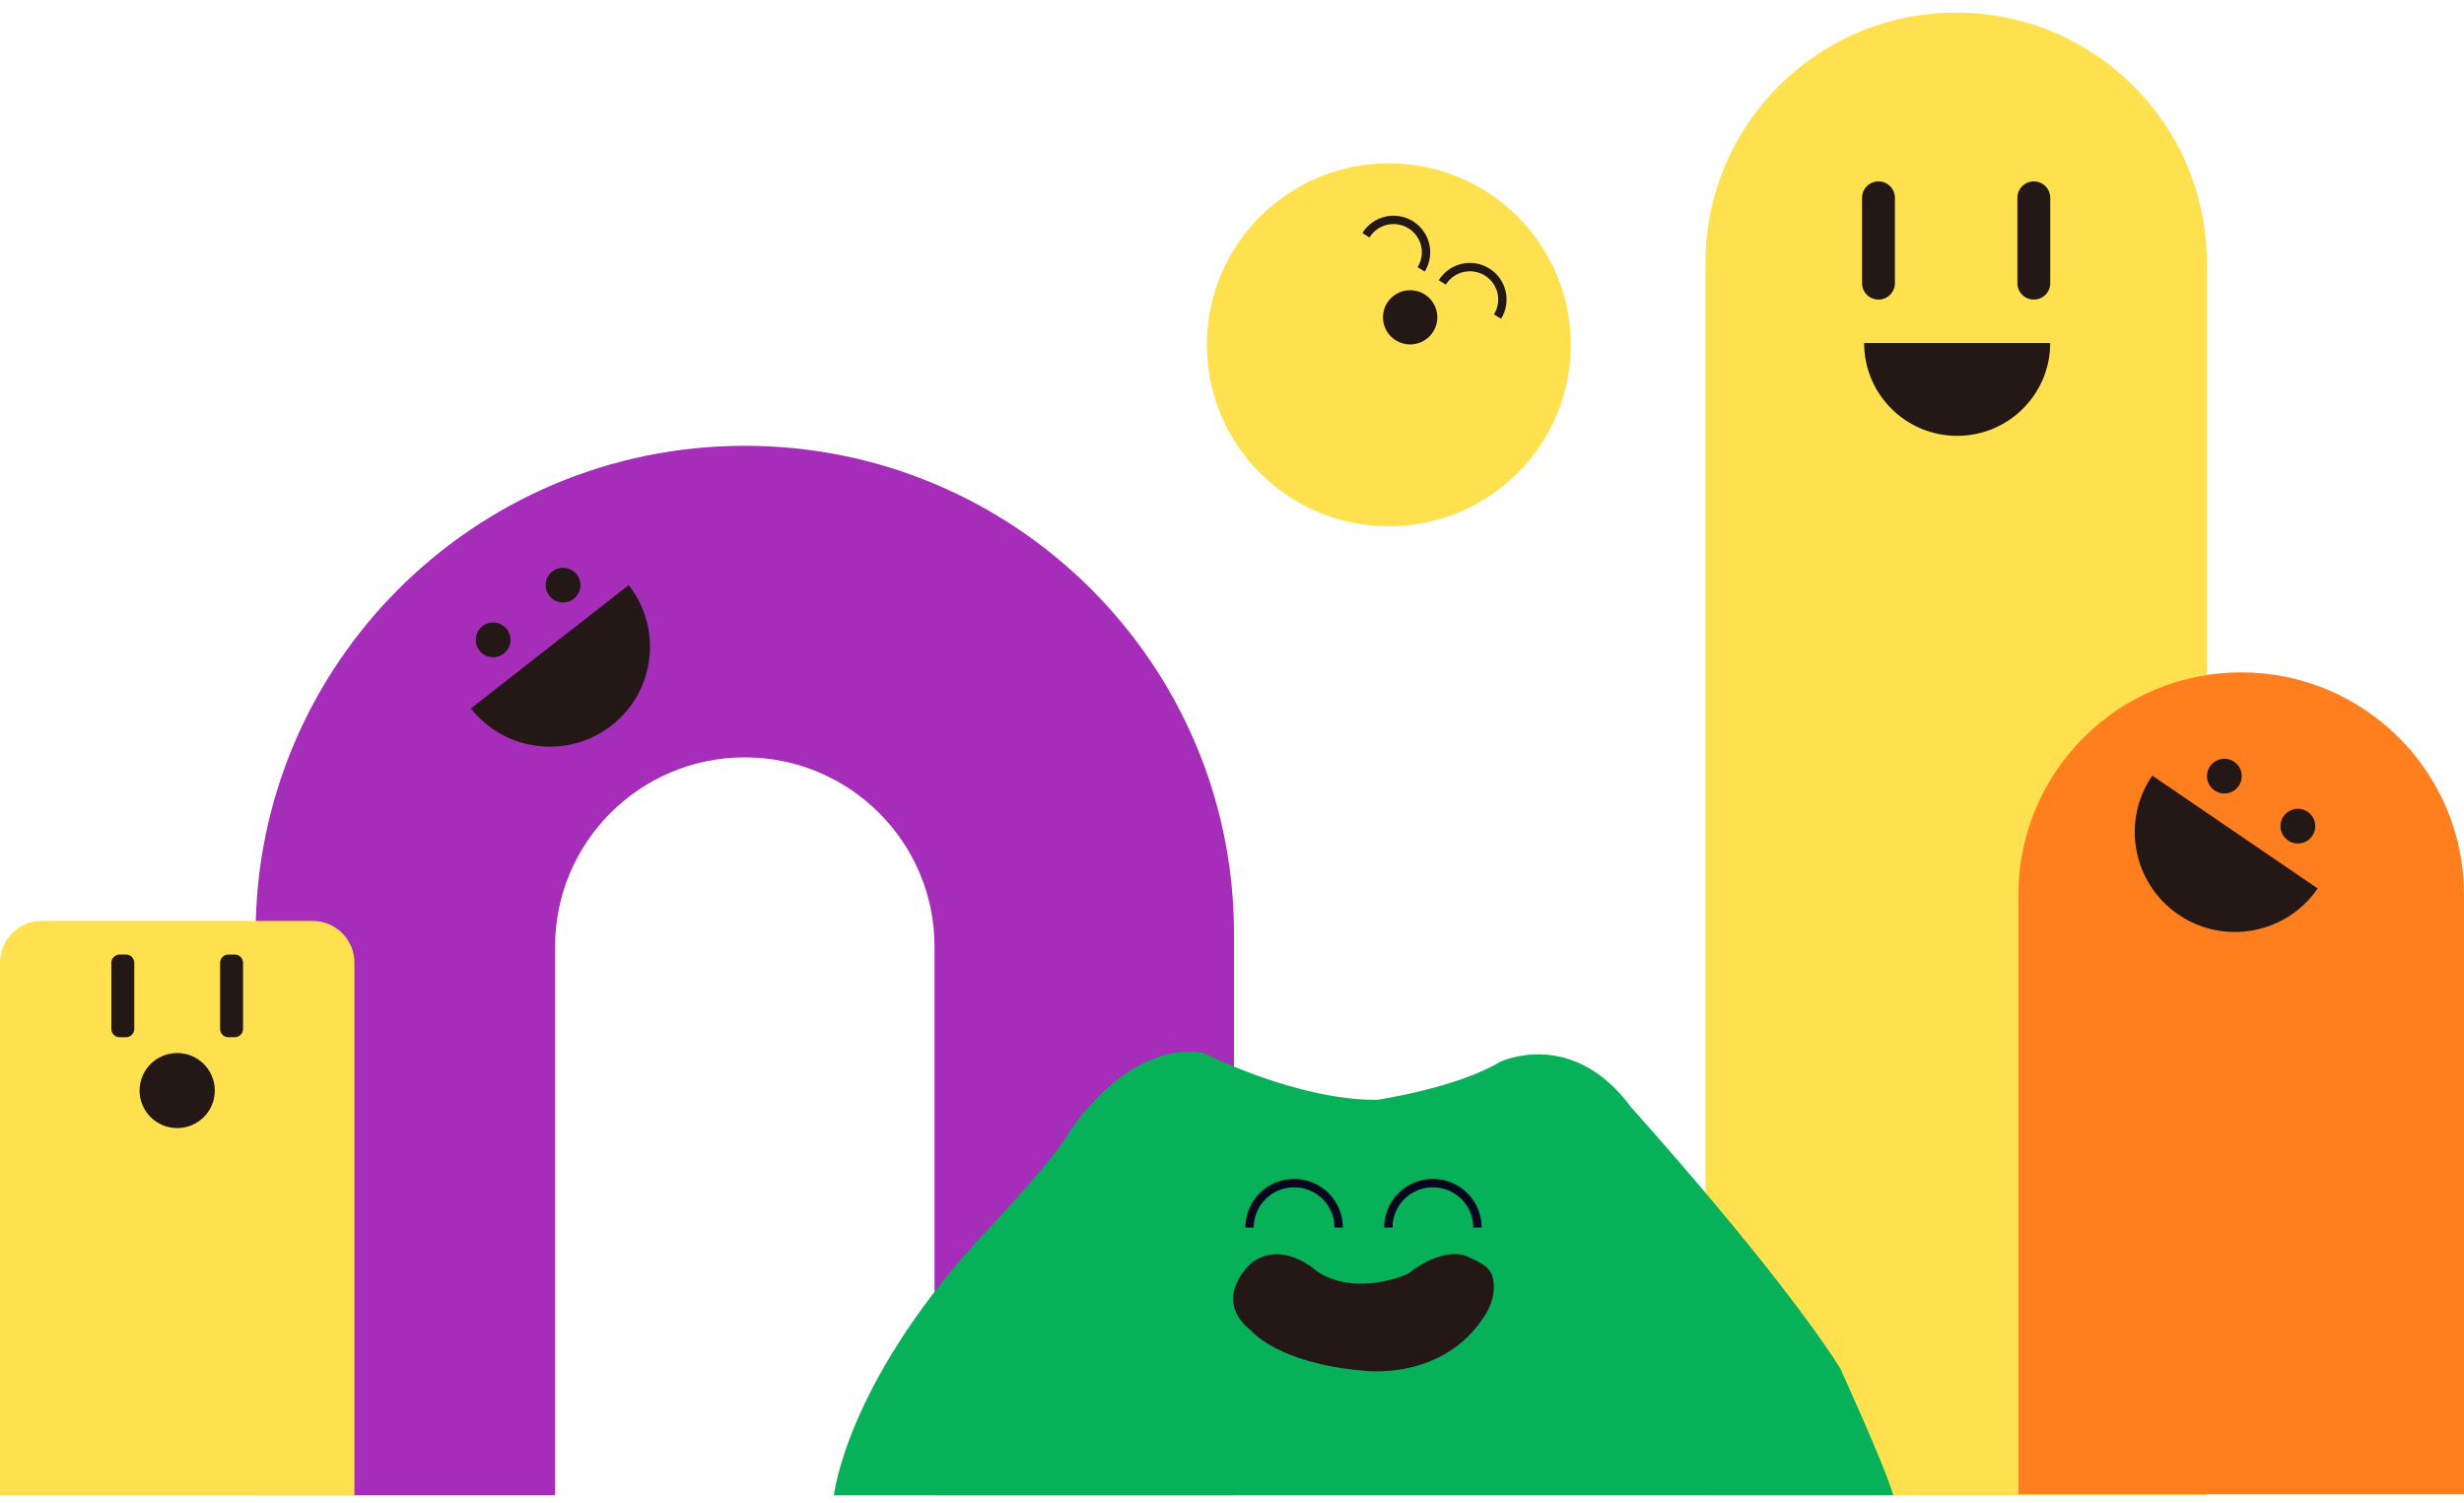 <svg width="590" height="360" viewBox="0 0 590 360" fill="none" xmlns="http://www.w3.org/2000/svg">
<g clip-path="url(#clip0_1972_55560)">
<path d="M468.397 3.008C501.522 3.008 528.409 29.826 528.409 62.865V358.034H408.385V62.865C408.385 29.826 435.272 3.008 468.397 3.008Z" fill="#FFE14F"/>
<path d="M449.804 43.436H449.791C447.623 43.436 445.865 45.189 445.865 47.351V67.813C445.865 69.976 447.623 71.729 449.791 71.729H449.804C451.972 71.729 453.73 69.976 453.73 67.813V47.351C453.73 45.189 451.972 43.436 449.804 43.436Z" fill="#231815"/>
<path d="M487.002 43.436H486.989C484.821 43.436 483.063 45.189 483.063 47.351V67.813C483.063 69.976 484.821 71.729 486.989 71.729H487.002C489.17 71.729 490.928 69.976 490.928 67.813V47.351C490.928 45.189 489.17 43.436 487.002 43.436Z" fill="#231815"/>
<path d="M446.362 82.147C446.362 94.416 456.337 104.366 468.638 104.366C480.939 104.366 490.914 94.416 490.914 82.147H446.362Z" fill="#231815"/>
<path d="M332.55 126.024C356.614 126.024 376.121 106.568 376.121 82.566C376.121 58.565 356.614 39.108 332.55 39.108C308.487 39.108 288.979 58.565 288.979 82.566C288.979 106.568 308.487 126.024 332.55 126.024Z" fill="#FFE14F"/>
<path d="M327.065 56.325C329.337 52.678 334.123 51.565 337.78 53.818C341.437 56.071 342.552 60.858 340.294 64.505" stroke="#231815" stroke-width="2" stroke-miterlimit="10"/>
<path d="M345.349 67.629C347.621 63.982 352.407 62.869 356.063 65.122C359.72 67.374 360.836 72.161 358.577 75.808" stroke="#231815" stroke-width="2" stroke-miterlimit="10"/>
<path d="M337.659 82.472C341.253 82.472 344.166 79.567 344.166 75.983C344.166 72.398 341.253 69.493 337.659 69.493C334.065 69.493 331.152 72.398 331.152 75.983C331.152 79.567 334.065 82.472 337.659 82.472Z" fill="#231815"/>
<path d="M178.341 106.748C113.651 106.748 61.207 159.055 61.207 223.579V358.042H132.915V226.663C132.915 201.642 153.255 181.354 178.341 181.354C203.427 181.354 223.767 201.642 223.767 226.663V358.042H295.476V223.579C295.476 159.055 243.032 106.748 178.341 106.748Z" fill="#A52DB9"/>
<path d="M134.825 144.266C137.126 144.266 138.992 142.405 138.992 140.109C138.992 137.813 137.126 135.952 134.825 135.952C132.523 135.952 130.657 137.813 130.657 140.109C130.657 142.405 132.523 144.266 134.825 144.266Z" fill="#231815"/>
<path d="M118.074 157.379C120.375 157.379 122.241 155.518 122.241 153.223C122.241 150.927 120.375 149.066 118.074 149.066C115.772 149.066 113.906 150.927 113.906 153.223C113.906 155.518 115.772 157.379 118.074 157.379Z" fill="#231815"/>
<path d="M112.75 169.622C120.924 180.027 136.007 181.851 146.44 173.711C156.872 165.559 158.7 150.514 150.54 140.109L112.763 169.622H112.75Z" fill="#231815"/>
<path d="M199.677 358.042C199.677 358.042 202.433 331.949 233.824 297.354C233.824 297.354 253.102 276.959 255.885 271.301C255.885 271.301 269.826 249.056 288.203 252.14C288.203 252.14 310.398 263.47 329.717 263.363C329.717 263.363 348.78 260.547 359.252 254.231C359.252 254.231 376.46 245.998 390.509 265.079C390.509 265.079 425.758 304.139 440.627 327.631C440.627 327.631 451.57 351.593 453.331 358.042H199.677Z" fill="#07B159"/>
<path d="M299.2 293.948C299.2 288.075 303.973 283.302 309.874 283.302C315.776 283.302 320.549 288.062 320.549 293.948" stroke="#06071F" stroke-width="2" stroke-miterlimit="10"/>
<path d="M332.433 293.948C332.433 288.075 337.205 283.302 343.107 283.302C349.009 283.302 353.781 288.062 353.781 293.948" stroke="#06071F" stroke-width="2" stroke-miterlimit="10"/>
<path d="M336.99 305.064C336.99 305.064 324.945 310.696 315.373 304.447C315.373 304.447 307.038 296.684 299.604 302.463C299.604 302.463 289.83 310.843 299.604 318.661C299.604 318.661 306.003 326.492 326.518 328.208C326.518 328.208 345.715 330.89 355.704 314.745C357.223 312.305 358.029 309.436 357.572 306.593C357.156 304.072 355.865 302.865 351.926 301.162C351.926 301.162 346.831 297.529 336.99 305.078V305.064Z" fill="#231815"/>
<path d="M536.656 161C566.097 161 590 184.841 590 214.206V357.828H483.312V214.206C483.312 184.841 507.214 161 536.656 161Z" fill="#FF7F1E"/>
<path d="M550.22 201.978C552.522 201.978 554.388 200.116 554.388 197.821C554.388 195.525 552.522 193.664 550.22 193.664C547.919 193.664 546.053 195.525 546.053 197.821C546.053 200.116 547.919 201.978 550.22 201.978Z" fill="#231815"/>
<path d="M532.623 190.003C534.924 190.003 536.79 188.142 536.79 185.847C536.79 183.551 534.924 181.69 532.623 181.69C530.321 181.69 528.455 183.551 528.455 185.847C528.455 188.142 530.321 190.003 532.623 190.003Z" fill="#231815"/>
<path d="M515.348 185.726C507.873 196.641 510.669 211.525 521.612 218.993C532.555 226.449 547.478 223.66 554.966 212.745L515.361 185.726H515.348Z" fill="#231815"/>
<path d="M74.87 220.521H10C4.477 220.521 0 224.999 0 230.521V358.042H84.87V230.521C84.87 224.999 80.392 220.521 74.87 220.521Z" fill="#FFE14F"/>
<path d="M42.427 270.121C47.402 270.121 51.434 266.098 51.434 261.137C51.434 256.175 47.402 252.153 42.427 252.153C37.453 252.153 33.42 256.175 33.42 261.137C33.42 266.098 37.453 270.121 42.427 270.121Z" fill="#231815"/>
<path d="M30.167 228.567H28.648C27.549 228.567 26.658 229.455 26.658 230.551V246.387C26.658 247.483 27.549 248.372 28.648 248.372H30.167C31.266 248.372 32.157 247.483 32.157 246.387V230.551C32.157 229.455 31.266 228.567 30.167 228.567Z" fill="#231815"/>
<path d="M56.207 228.567H54.688C53.589 228.567 52.698 229.455 52.698 230.551V246.387C52.698 247.483 53.589 248.372 54.688 248.372H56.207C57.306 248.372 58.197 247.483 58.197 246.387V230.551C58.197 229.455 57.306 228.567 56.207 228.567Z" fill="#231815"/>
</g>
<defs>
<clipPath id="clip0_1972_55560">
<rect width="590" height="360" fill="white"/>
</clipPath>
</defs>
</svg>
